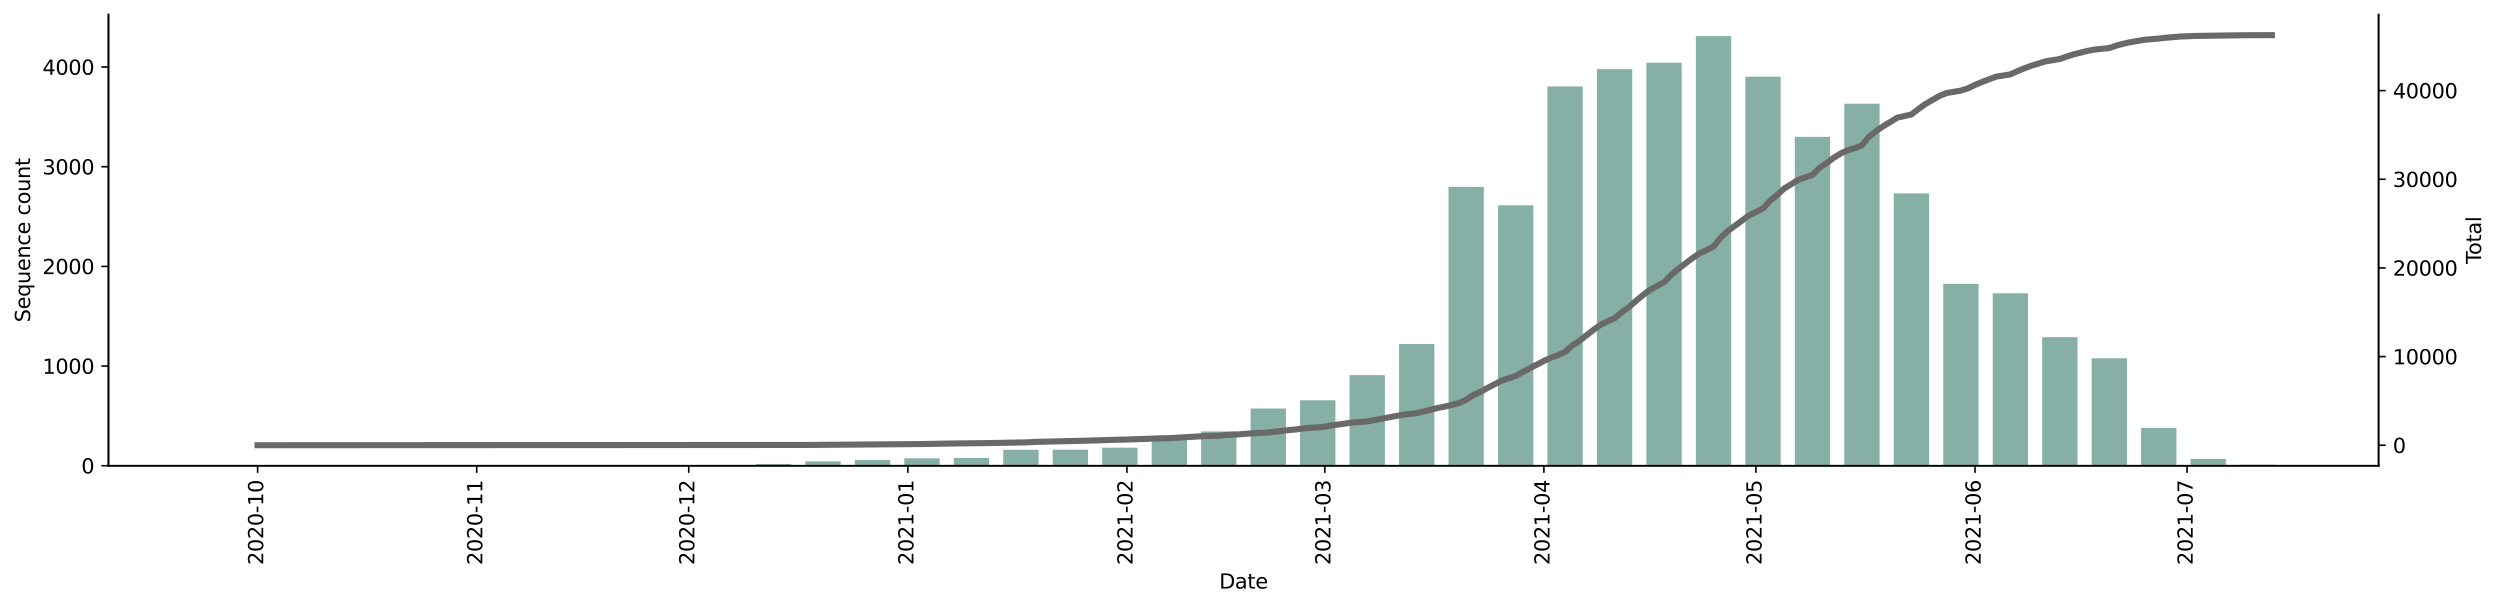 <?xml version="1.0" encoding="utf-8" standalone="no"?>
<!DOCTYPE svg PUBLIC "-//W3C//DTD SVG 1.1//EN"
  "http://www.w3.org/Graphics/SVG/1.1/DTD/svg11.dtd">
<svg height="298.621pt" version="1.1" viewBox="0 0 1229.019 298.621" width="1229.019pt" xmlns="http://www.w3.org/2000/svg" xmlns:xlink="http://www.w3.org/1999/xlink">
 <defs>
  <style type="text/css">*{stroke-linecap:butt;stroke-linejoin:round;}</style>
 </defs>
 <g id="figure_1">
  <g id="patch_1">
   <path d="M 0 298.621 
L 1229.019 298.621 
L 1229.019 0 
L 0 0 
z
" style="fill:#ffffff;"/>
  </g>
  <g id="axes_1">
   <g id="patch_2">
    <path d="M 53.328 228.96 
L 1169.328 228.96 
L 1169.328 7.2 
L 53.328 7.2 
z
" style="fill:#ffffff;"/>
   </g>
   <g id="patch_3">
    <path clip-path="url(#pfa78c89d4a)" d="M 104.055 228.96 
L 121.428 228.96 
L 121.428 228.911 
L 104.055 228.911 
z
" style="fill:#86b0a6;"/>
   </g>
   <g id="patch_4">
    <path clip-path="url(#pfa78c89d4a)" d="M 201.341 228.96 
L 218.713 228.96 
L 218.713 228.862 
L 201.341 228.862 
z
" style="fill:#86b0a6;"/>
   </g>
   <g id="patch_5">
    <path clip-path="url(#pfa78c89d4a)" d="M 225.662 228.96 
L 243.034 228.96 
L 243.034 228.911 
L 225.662 228.911 
z
" style="fill:#86b0a6;"/>
   </g>
   <g id="patch_6">
    <path clip-path="url(#pfa78c89d4a)" d="M 274.304 228.96 
L 291.677 228.96 
L 291.677 228.813 
L 274.304 228.813 
z
" style="fill:#86b0a6;"/>
   </g>
   <g id="patch_7">
    <path clip-path="url(#pfa78c89d4a)" d="M 322.947 228.96 
L 340.319 228.96 
L 340.319 228.764 
L 322.947 228.764 
z
" style="fill:#86b0a6;"/>
   </g>
   <g id="patch_8">
    <path clip-path="url(#pfa78c89d4a)" d="M 347.268 228.96 
L 364.641 228.96 
L 364.641 228.813 
L 347.268 228.813 
z
" style="fill:#86b0a6;"/>
   </g>
   <g id="patch_9">
    <path clip-path="url(#pfa78c89d4a)" d="M 371.59 228.96 
L 388.962 228.96 
L 388.962 228.078 
L 371.59 228.078 
z
" style="fill:#86b0a6;"/>
   </g>
   <g id="patch_10">
    <path clip-path="url(#pfa78c89d4a)" d="M 395.911 228.96 
L 413.283 228.96 
L 413.283 226.804 
L 395.911 226.804 
z
" style="fill:#86b0a6;"/>
   </g>
   <g id="patch_11">
    <path clip-path="url(#pfa78c89d4a)" d="M 420.232 228.96 
L 437.605 228.96 
L 437.605 226.167 
L 420.232 226.167 
z
" style="fill:#86b0a6;"/>
   </g>
   <g id="patch_12">
    <path clip-path="url(#pfa78c89d4a)" d="M 444.554 228.96 
L 461.926 228.96 
L 461.926 225.334 
L 444.554 225.334 
z
" style="fill:#86b0a6;"/>
   </g>
   <g id="patch_13">
    <path clip-path="url(#pfa78c89d4a)" d="M 468.875 228.96 
L 486.247 228.96 
L 486.247 225.138 
L 468.875 225.138 
z
" style="fill:#86b0a6;"/>
   </g>
   <g id="patch_14">
    <path clip-path="url(#pfa78c89d4a)" d="M 493.196 228.96 
L 510.568 228.96 
L 510.568 221.12 
L 493.196 221.12 
z
" style="fill:#86b0a6;"/>
   </g>
   <g id="patch_15">
    <path clip-path="url(#pfa78c89d4a)" d="M 517.517 228.96 
L 534.89 228.96 
L 534.89 221.071 
L 517.517 221.071 
z
" style="fill:#86b0a6;"/>
   </g>
   <g id="patch_16">
    <path clip-path="url(#pfa78c89d4a)" d="M 541.839 228.96 
L 559.211 228.96 
L 559.211 220.091 
L 541.839 220.091 
z
" style="fill:#86b0a6;"/>
   </g>
   <g id="patch_17">
    <path clip-path="url(#pfa78c89d4a)" d="M 566.16 228.96 
L 583.532 228.96 
L 583.532 215.974 
L 566.16 215.974 
z
" style="fill:#86b0a6;"/>
   </g>
   <g id="patch_18">
    <path clip-path="url(#pfa78c89d4a)" d="M 590.481 228.96 
L 607.854 228.96 
L 607.854 212.103 
L 590.481 212.103 
z
" style="fill:#86b0a6;"/>
   </g>
   <g id="patch_19">
    <path clip-path="url(#pfa78c89d4a)" d="M 614.803 228.96 
L 632.175 228.96 
L 632.175 200.833 
L 614.803 200.833 
z
" style="fill:#86b0a6;"/>
   </g>
   <g id="patch_20">
    <path clip-path="url(#pfa78c89d4a)" d="M 639.124 228.96 
L 656.496 228.96 
L 656.496 196.765 
L 639.124 196.765 
z
" style="fill:#86b0a6;"/>
   </g>
   <g id="patch_21">
    <path clip-path="url(#pfa78c89d4a)" d="M 663.445 228.96 
L 680.818 228.96 
L 680.818 184.417 
L 663.445 184.417 
z
" style="fill:#86b0a6;"/>
   </g>
   <g id="patch_22">
    <path clip-path="url(#pfa78c89d4a)" d="M 687.766 228.96 
L 705.139 228.96 
L 705.139 169.128 
L 687.766 169.128 
z
" style="fill:#86b0a6;"/>
   </g>
   <g id="patch_23">
    <path clip-path="url(#pfa78c89d4a)" d="M 712.088 228.96 
L 729.46 228.96 
L 729.46 91.852 
L 712.088 91.852 
z
" style="fill:#86b0a6;"/>
   </g>
   <g id="patch_24">
    <path clip-path="url(#pfa78c89d4a)" d="M 736.409 228.96 
L 753.781 228.96 
L 753.781 100.917 
L 736.409 100.917 
z
" style="fill:#86b0a6;"/>
   </g>
   <g id="patch_25">
    <path clip-path="url(#pfa78c89d4a)" d="M 760.73 228.96 
L 778.103 228.96 
L 778.103 42.506 
L 760.73 42.506 
z
" style="fill:#86b0a6;"/>
   </g>
   <g id="patch_26">
    <path clip-path="url(#pfa78c89d4a)" d="M 785.052 228.96 
L 802.424 228.96 
L 802.424 33.98 
L 785.052 33.98 
z
" style="fill:#86b0a6;"/>
   </g>
   <g id="patch_27">
    <path clip-path="url(#pfa78c89d4a)" d="M 809.373 228.96 
L 826.745 228.96 
L 826.745 30.844 
L 809.373 30.844 
z
" style="fill:#86b0a6;"/>
   </g>
   <g id="patch_28">
    <path clip-path="url(#pfa78c89d4a)" d="M 833.694 228.96 
L 851.067 228.96 
L 851.067 17.76 
L 833.694 17.76 
z
" style="fill:#86b0a6;"/>
   </g>
   <g id="patch_29">
    <path clip-path="url(#pfa78c89d4a)" d="M 858.016 228.96 
L 875.388 228.96 
L 875.388 37.704 
L 858.016 37.704 
z
" style="fill:#86b0a6;"/>
   </g>
   <g id="patch_30">
    <path clip-path="url(#pfa78c89d4a)" d="M 882.337 228.96 
L 899.709 228.96 
L 899.709 67.301 
L 882.337 67.301 
z
" style="fill:#86b0a6;"/>
   </g>
   <g id="patch_31">
    <path clip-path="url(#pfa78c89d4a)" d="M 906.658 228.96 
L 924.03 228.96 
L 924.03 50.984 
L 906.658 50.984 
z
" style="fill:#86b0a6;"/>
   </g>
   <g id="patch_32">
    <path clip-path="url(#pfa78c89d4a)" d="M 930.979 228.96 
L 948.352 228.96 
L 948.352 95.086 
L 930.979 95.086 
z
" style="fill:#86b0a6;"/>
   </g>
   <g id="patch_33">
    <path clip-path="url(#pfa78c89d4a)" d="M 955.301 228.96 
L 972.673 228.96 
L 972.673 139.531 
L 955.301 139.531 
z
" style="fill:#86b0a6;"/>
   </g>
   <g id="patch_34">
    <path clip-path="url(#pfa78c89d4a)" d="M 979.622 228.96 
L 996.994 228.96 
L 996.994 144.186 
L 979.622 144.186 
z
" style="fill:#86b0a6;"/>
   </g>
   <g id="patch_35">
    <path clip-path="url(#pfa78c89d4a)" d="M 1003.943 228.96 
L 1021.316 228.96 
L 1021.316 165.747 
L 1003.943 165.747 
z
" style="fill:#86b0a6;"/>
   </g>
   <g id="patch_36">
    <path clip-path="url(#pfa78c89d4a)" d="M 1028.265 228.96 
L 1045.637 228.96 
L 1045.637 176.135 
L 1028.265 176.135 
z
" style="fill:#86b0a6;"/>
   </g>
   <g id="patch_37">
    <path clip-path="url(#pfa78c89d4a)" d="M 1052.586 228.96 
L 1069.958 228.96 
L 1069.958 210.339 
L 1052.586 210.339 
z
" style="fill:#86b0a6;"/>
   </g>
   <g id="patch_38">
    <path clip-path="url(#pfa78c89d4a)" d="M 1076.907 228.96 
L 1094.28 228.96 
L 1094.28 225.628 
L 1076.907 225.628 
z
" style="fill:#86b0a6;"/>
   </g>
   <g id="patch_39">
    <path clip-path="url(#pfa78c89d4a)" d="M 1101.228 228.96 
L 1118.601 228.96 
L 1118.601 228.47 
L 1101.228 228.47 
z
" style="fill:#86b0a6;"/>
   </g>
   <g id="matplotlib.axis_1">
    <g id="xtick_1">
     <g id="line2d_1">
      <defs>
       <path d="M 0 0 
L 0 3.5 
" id="m380833d6ec" style="stroke:#000000;stroke-width:0.8;"/>
      </defs>
      <g>
       <use style="stroke:#000000;stroke-width:0.8;" x="126.639" xlink:href="#m380833d6ec" y="228.96"/>
      </g>
     </g>
     <g id="text_1">
      <!-- 2020-10 -->
      <g transform="translate(129.399 277.743)rotate(-90)scale(0.1 -0.1)">
       <defs>
        <path d="M 1228 531 
L 3431 531 
L 3431 0 
L 469 0 
L 469 531 
Q 828 903 1448 1529 
Q 2069 2156 2228 2338 
Q 2531 2678 2651 2914 
Q 2772 3150 2772 3378 
Q 2772 3750 2511 3984 
Q 2250 4219 1831 4219 
Q 1534 4219 1204 4116 
Q 875 4013 500 3803 
L 500 4441 
Q 881 4594 1212 4672 
Q 1544 4750 1819 4750 
Q 2544 4750 2975 4387 
Q 3406 4025 3406 3419 
Q 3406 3131 3298 2873 
Q 3191 2616 2906 2266 
Q 2828 2175 2409 1742 
Q 1991 1309 1228 531 
z
" id="DejaVuSans-32" transform="scale(0.016)"/>
        <path d="M 2034 4250 
Q 1547 4250 1301 3770 
Q 1056 3291 1056 2328 
Q 1056 1369 1301 889 
Q 1547 409 2034 409 
Q 2525 409 2770 889 
Q 3016 1369 3016 2328 
Q 3016 3291 2770 3770 
Q 2525 4250 2034 4250 
z
M 2034 4750 
Q 2819 4750 3233 4129 
Q 3647 3509 3647 2328 
Q 3647 1150 3233 529 
Q 2819 -91 2034 -91 
Q 1250 -91 836 529 
Q 422 1150 422 2328 
Q 422 3509 836 4129 
Q 1250 4750 2034 4750 
z
" id="DejaVuSans-30" transform="scale(0.016)"/>
        <path d="M 313 2009 
L 1997 2009 
L 1997 1497 
L 313 1497 
L 313 2009 
z
" id="DejaVuSans-2d" transform="scale(0.016)"/>
        <path d="M 794 531 
L 1825 531 
L 1825 4091 
L 703 3866 
L 703 4441 
L 1819 4666 
L 2450 4666 
L 2450 531 
L 3481 531 
L 3481 0 
L 794 0 
L 794 531 
z
" id="DejaVuSans-31" transform="scale(0.016)"/>
       </defs>
       <use xlink:href="#DejaVuSans-32"/>
       <use x="63.623" xlink:href="#DejaVuSans-30"/>
       <use x="127.246" xlink:href="#DejaVuSans-32"/>
       <use x="190.869" xlink:href="#DejaVuSans-30"/>
       <use x="254.492" xlink:href="#DejaVuSans-2d"/>
       <use x="290.576" xlink:href="#DejaVuSans-31"/>
       <use x="354.199" xlink:href="#DejaVuSans-30"/>
      </g>
     </g>
    </g>
    <g id="xtick_2">
     <g id="line2d_2">
      <g>
       <use style="stroke:#000000;stroke-width:0.8;" x="234.348" xlink:href="#m380833d6ec" y="228.96"/>
      </g>
     </g>
     <g id="text_2">
      <!-- 2020-11 -->
      <g transform="translate(237.107 277.743)rotate(-90)scale(0.1 -0.1)">
       <use xlink:href="#DejaVuSans-32"/>
       <use x="63.623" xlink:href="#DejaVuSans-30"/>
       <use x="127.246" xlink:href="#DejaVuSans-32"/>
       <use x="190.869" xlink:href="#DejaVuSans-30"/>
       <use x="254.492" xlink:href="#DejaVuSans-2d"/>
       <use x="290.576" xlink:href="#DejaVuSans-31"/>
       <use x="354.199" xlink:href="#DejaVuSans-31"/>
      </g>
     </g>
    </g>
    <g id="xtick_3">
     <g id="line2d_3">
      <g>
       <use style="stroke:#000000;stroke-width:0.8;" x="338.582" xlink:href="#m380833d6ec" y="228.96"/>
      </g>
     </g>
     <g id="text_3">
      <!-- 2020-12 -->
      <g transform="translate(341.342 277.743)rotate(-90)scale(0.1 -0.1)">
       <use xlink:href="#DejaVuSans-32"/>
       <use x="63.623" xlink:href="#DejaVuSans-30"/>
       <use x="127.246" xlink:href="#DejaVuSans-32"/>
       <use x="190.869" xlink:href="#DejaVuSans-30"/>
       <use x="254.492" xlink:href="#DejaVuSans-2d"/>
       <use x="290.576" xlink:href="#DejaVuSans-31"/>
       <use x="354.199" xlink:href="#DejaVuSans-32"/>
      </g>
     </g>
    </g>
    <g id="xtick_4">
     <g id="line2d_4">
      <g>
       <use style="stroke:#000000;stroke-width:0.8;" x="446.291" xlink:href="#m380833d6ec" y="228.96"/>
      </g>
     </g>
     <g id="text_4">
      <!-- 2021-01 -->
      <g transform="translate(449.05 277.743)rotate(-90)scale(0.1 -0.1)">
       <use xlink:href="#DejaVuSans-32"/>
       <use x="63.623" xlink:href="#DejaVuSans-30"/>
       <use x="127.246" xlink:href="#DejaVuSans-32"/>
       <use x="190.869" xlink:href="#DejaVuSans-31"/>
       <use x="254.492" xlink:href="#DejaVuSans-2d"/>
       <use x="290.576" xlink:href="#DejaVuSans-30"/>
       <use x="354.199" xlink:href="#DejaVuSans-31"/>
      </g>
     </g>
    </g>
    <g id="xtick_5">
     <g id="line2d_5">
      <g>
       <use style="stroke:#000000;stroke-width:0.8;" x="553.999" xlink:href="#m380833d6ec" y="228.96"/>
      </g>
     </g>
     <g id="text_5">
      <!-- 2021-02 -->
      <g transform="translate(556.759 277.743)rotate(-90)scale(0.1 -0.1)">
       <use xlink:href="#DejaVuSans-32"/>
       <use x="63.623" xlink:href="#DejaVuSans-30"/>
       <use x="127.246" xlink:href="#DejaVuSans-32"/>
       <use x="190.869" xlink:href="#DejaVuSans-31"/>
       <use x="254.492" xlink:href="#DejaVuSans-2d"/>
       <use x="290.576" xlink:href="#DejaVuSans-30"/>
       <use x="354.199" xlink:href="#DejaVuSans-32"/>
      </g>
     </g>
    </g>
    <g id="xtick_6">
     <g id="line2d_6">
      <g>
       <use style="stroke:#000000;stroke-width:0.8;" x="651.285" xlink:href="#m380833d6ec" y="228.96"/>
      </g>
     </g>
     <g id="text_6">
      <!-- 2021-03 -->
      <g transform="translate(654.044 277.743)rotate(-90)scale(0.1 -0.1)">
       <defs>
        <path d="M 2597 2516 
Q 3050 2419 3304 2112 
Q 3559 1806 3559 1356 
Q 3559 666 3084 287 
Q 2609 -91 1734 -91 
Q 1441 -91 1130 -33 
Q 819 25 488 141 
L 488 750 
Q 750 597 1062 519 
Q 1375 441 1716 441 
Q 2309 441 2620 675 
Q 2931 909 2931 1356 
Q 2931 1769 2642 2001 
Q 2353 2234 1838 2234 
L 1294 2234 
L 1294 2753 
L 1863 2753 
Q 2328 2753 2575 2939 
Q 2822 3125 2822 3475 
Q 2822 3834 2567 4026 
Q 2313 4219 1838 4219 
Q 1578 4219 1281 4162 
Q 984 4106 628 3988 
L 628 4550 
Q 988 4650 1302 4700 
Q 1616 4750 1894 4750 
Q 2613 4750 3031 4423 
Q 3450 4097 3450 3541 
Q 3450 3153 3228 2886 
Q 3006 2619 2597 2516 
z
" id="DejaVuSans-33" transform="scale(0.016)"/>
       </defs>
       <use xlink:href="#DejaVuSans-32"/>
       <use x="63.623" xlink:href="#DejaVuSans-30"/>
       <use x="127.246" xlink:href="#DejaVuSans-32"/>
       <use x="190.869" xlink:href="#DejaVuSans-31"/>
       <use x="254.492" xlink:href="#DejaVuSans-2d"/>
       <use x="290.576" xlink:href="#DejaVuSans-30"/>
       <use x="354.199" xlink:href="#DejaVuSans-33"/>
      </g>
     </g>
    </g>
    <g id="xtick_7">
     <g id="line2d_7">
      <g>
       <use style="stroke:#000000;stroke-width:0.8;" x="758.993" xlink:href="#m380833d6ec" y="228.96"/>
      </g>
     </g>
     <g id="text_7">
      <!-- 2021-04 -->
      <g transform="translate(761.753 277.743)rotate(-90)scale(0.1 -0.1)">
       <defs>
        <path d="M 2419 4116 
L 825 1625 
L 2419 1625 
L 2419 4116 
z
M 2253 4666 
L 3047 4666 
L 3047 1625 
L 3713 1625 
L 3713 1100 
L 3047 1100 
L 3047 0 
L 2419 0 
L 2419 1100 
L 313 1100 
L 313 1709 
L 2253 4666 
z
" id="DejaVuSans-34" transform="scale(0.016)"/>
       </defs>
       <use xlink:href="#DejaVuSans-32"/>
       <use x="63.623" xlink:href="#DejaVuSans-30"/>
       <use x="127.246" xlink:href="#DejaVuSans-32"/>
       <use x="190.869" xlink:href="#DejaVuSans-31"/>
       <use x="254.492" xlink:href="#DejaVuSans-2d"/>
       <use x="290.576" xlink:href="#DejaVuSans-30"/>
       <use x="354.199" xlink:href="#DejaVuSans-34"/>
      </g>
     </g>
    </g>
    <g id="xtick_8">
     <g id="line2d_8">
      <g>
       <use style="stroke:#000000;stroke-width:0.8;" x="863.227" xlink:href="#m380833d6ec" y="228.96"/>
      </g>
     </g>
     <g id="text_8">
      <!-- 2021-05 -->
      <g transform="translate(865.987 277.743)rotate(-90)scale(0.1 -0.1)">
       <defs>
        <path d="M 691 4666 
L 3169 4666 
L 3169 4134 
L 1269 4134 
L 1269 2991 
Q 1406 3038 1543 3061 
Q 1681 3084 1819 3084 
Q 2600 3084 3056 2656 
Q 3513 2228 3513 1497 
Q 3513 744 3044 326 
Q 2575 -91 1722 -91 
Q 1428 -91 1123 -41 
Q 819 9 494 109 
L 494 744 
Q 775 591 1075 516 
Q 1375 441 1709 441 
Q 2250 441 2565 725 
Q 2881 1009 2881 1497 
Q 2881 1984 2565 2268 
Q 2250 2553 1709 2553 
Q 1456 2553 1204 2497 
Q 953 2441 691 2322 
L 691 4666 
z
" id="DejaVuSans-35" transform="scale(0.016)"/>
       </defs>
       <use xlink:href="#DejaVuSans-32"/>
       <use x="63.623" xlink:href="#DejaVuSans-30"/>
       <use x="127.246" xlink:href="#DejaVuSans-32"/>
       <use x="190.869" xlink:href="#DejaVuSans-31"/>
       <use x="254.492" xlink:href="#DejaVuSans-2d"/>
       <use x="290.576" xlink:href="#DejaVuSans-30"/>
       <use x="354.199" xlink:href="#DejaVuSans-35"/>
      </g>
     </g>
    </g>
    <g id="xtick_9">
     <g id="line2d_9">
      <g>
       <use style="stroke:#000000;stroke-width:0.8;" x="970.936" xlink:href="#m380833d6ec" y="228.96"/>
      </g>
     </g>
     <g id="text_9">
      <!-- 2021-06 -->
      <g transform="translate(973.695 277.743)rotate(-90)scale(0.1 -0.1)">
       <defs>
        <path d="M 2113 2584 
Q 1688 2584 1439 2293 
Q 1191 2003 1191 1497 
Q 1191 994 1439 701 
Q 1688 409 2113 409 
Q 2538 409 2786 701 
Q 3034 994 3034 1497 
Q 3034 2003 2786 2293 
Q 2538 2584 2113 2584 
z
M 3366 4563 
L 3366 3988 
Q 3128 4100 2886 4159 
Q 2644 4219 2406 4219 
Q 1781 4219 1451 3797 
Q 1122 3375 1075 2522 
Q 1259 2794 1537 2939 
Q 1816 3084 2150 3084 
Q 2853 3084 3261 2657 
Q 3669 2231 3669 1497 
Q 3669 778 3244 343 
Q 2819 -91 2113 -91 
Q 1303 -91 875 529 
Q 447 1150 447 2328 
Q 447 3434 972 4092 
Q 1497 4750 2381 4750 
Q 2619 4750 2861 4703 
Q 3103 4656 3366 4563 
z
" id="DejaVuSans-36" transform="scale(0.016)"/>
       </defs>
       <use xlink:href="#DejaVuSans-32"/>
       <use x="63.623" xlink:href="#DejaVuSans-30"/>
       <use x="127.246" xlink:href="#DejaVuSans-32"/>
       <use x="190.869" xlink:href="#DejaVuSans-31"/>
       <use x="254.492" xlink:href="#DejaVuSans-2d"/>
       <use x="290.576" xlink:href="#DejaVuSans-30"/>
       <use x="354.199" xlink:href="#DejaVuSans-36"/>
      </g>
     </g>
    </g>
    <g id="xtick_10">
     <g id="line2d_10">
      <g>
       <use style="stroke:#000000;stroke-width:0.8;" x="1075.17" xlink:href="#m380833d6ec" y="228.96"/>
      </g>
     </g>
     <g id="text_10">
      <!-- 2021-07 -->
      <g transform="translate(1077.929 277.743)rotate(-90)scale(0.1 -0.1)">
       <defs>
        <path d="M 525 4666 
L 3525 4666 
L 3525 4397 
L 1831 0 
L 1172 0 
L 2766 4134 
L 525 4134 
L 525 4666 
z
" id="DejaVuSans-37" transform="scale(0.016)"/>
       </defs>
       <use xlink:href="#DejaVuSans-32"/>
       <use x="63.623" xlink:href="#DejaVuSans-30"/>
       <use x="127.246" xlink:href="#DejaVuSans-32"/>
       <use x="190.869" xlink:href="#DejaVuSans-31"/>
       <use x="254.492" xlink:href="#DejaVuSans-2d"/>
       <use x="290.576" xlink:href="#DejaVuSans-30"/>
       <use x="354.199" xlink:href="#DejaVuSans-37"/>
      </g>
     </g>
    </g>
    <g id="text_11">
     <!-- Date -->
     <g transform="translate(599.377 289.341)scale(0.1 -0.1)">
      <defs>
       <path d="M 1259 4147 
L 1259 519 
L 2022 519 
Q 2988 519 3436 956 
Q 3884 1394 3884 2338 
Q 3884 3275 3436 3711 
Q 2988 4147 2022 4147 
L 1259 4147 
z
M 628 4666 
L 1925 4666 
Q 3281 4666 3915 4102 
Q 4550 3538 4550 2338 
Q 4550 1131 3912 565 
Q 3275 0 1925 0 
L 628 0 
L 628 4666 
z
" id="DejaVuSans-44" transform="scale(0.016)"/>
       <path d="M 2194 1759 
Q 1497 1759 1228 1600 
Q 959 1441 959 1056 
Q 959 750 1161 570 
Q 1363 391 1709 391 
Q 2188 391 2477 730 
Q 2766 1069 2766 1631 
L 2766 1759 
L 2194 1759 
z
M 3341 1997 
L 3341 0 
L 2766 0 
L 2766 531 
Q 2569 213 2275 61 
Q 1981 -91 1556 -91 
Q 1019 -91 701 211 
Q 384 513 384 1019 
Q 384 1609 779 1909 
Q 1175 2209 1959 2209 
L 2766 2209 
L 2766 2266 
Q 2766 2663 2505 2880 
Q 2244 3097 1772 3097 
Q 1472 3097 1187 3025 
Q 903 2953 641 2809 
L 641 3341 
Q 956 3463 1253 3523 
Q 1550 3584 1831 3584 
Q 2591 3584 2966 3190 
Q 3341 2797 3341 1997 
z
" id="DejaVuSans-61" transform="scale(0.016)"/>
       <path d="M 1172 4494 
L 1172 3500 
L 2356 3500 
L 2356 3053 
L 1172 3053 
L 1172 1153 
Q 1172 725 1289 603 
Q 1406 481 1766 481 
L 2356 481 
L 2356 0 
L 1766 0 
Q 1100 0 847 248 
Q 594 497 594 1153 
L 594 3053 
L 172 3053 
L 172 3500 
L 594 3500 
L 594 4494 
L 1172 4494 
z
" id="DejaVuSans-74" transform="scale(0.016)"/>
       <path d="M 3597 1894 
L 3597 1613 
L 953 1613 
Q 991 1019 1311 708 
Q 1631 397 2203 397 
Q 2534 397 2845 478 
Q 3156 559 3463 722 
L 3463 178 
Q 3153 47 2828 -22 
Q 2503 -91 2169 -91 
Q 1331 -91 842 396 
Q 353 884 353 1716 
Q 353 2575 817 3079 
Q 1281 3584 2069 3584 
Q 2775 3584 3186 3129 
Q 3597 2675 3597 1894 
z
M 3022 2063 
Q 3016 2534 2758 2815 
Q 2500 3097 2075 3097 
Q 1594 3097 1305 2825 
Q 1016 2553 972 2059 
L 3022 2063 
z
" id="DejaVuSans-65" transform="scale(0.016)"/>
      </defs>
      <use xlink:href="#DejaVuSans-44"/>
      <use x="77.002" xlink:href="#DejaVuSans-61"/>
      <use x="138.281" xlink:href="#DejaVuSans-74"/>
      <use x="177.49" xlink:href="#DejaVuSans-65"/>
     </g>
    </g>
   </g>
   <g id="matplotlib.axis_2">
    <g id="ytick_1">
     <g id="line2d_11">
      <defs>
       <path d="M 0 0 
L -3.5 0 
" id="m9fbfa8d92e" style="stroke:#000000;stroke-width:0.8;"/>
      </defs>
      <g>
       <use style="stroke:#000000;stroke-width:0.8;" x="53.328" xlink:href="#m9fbfa8d92e" y="228.96"/>
      </g>
     </g>
     <g id="text_12">
      <!-- 0 -->
      <g transform="translate(39.966 232.759)scale(0.1 -0.1)">
       <use xlink:href="#DejaVuSans-30"/>
      </g>
     </g>
    </g>
    <g id="ytick_2">
     <g id="line2d_12">
      <g>
       <use style="stroke:#000000;stroke-width:0.8;" x="53.328" xlink:href="#m9fbfa8d92e" y="179.958"/>
      </g>
     </g>
     <g id="text_13">
      <!-- 1000 -->
      <g transform="translate(20.878 183.757)scale(0.1 -0.1)">
       <use xlink:href="#DejaVuSans-31"/>
       <use x="63.623" xlink:href="#DejaVuSans-30"/>
       <use x="127.246" xlink:href="#DejaVuSans-30"/>
       <use x="190.869" xlink:href="#DejaVuSans-30"/>
      </g>
     </g>
    </g>
    <g id="ytick_3">
     <g id="line2d_13">
      <g>
       <use style="stroke:#000000;stroke-width:0.8;" x="53.328" xlink:href="#m9fbfa8d92e" y="130.955"/>
      </g>
     </g>
     <g id="text_14">
      <!-- 2000 -->
      <g transform="translate(20.878 134.755)scale(0.1 -0.1)">
       <use xlink:href="#DejaVuSans-32"/>
       <use x="63.623" xlink:href="#DejaVuSans-30"/>
       <use x="127.246" xlink:href="#DejaVuSans-30"/>
       <use x="190.869" xlink:href="#DejaVuSans-30"/>
      </g>
     </g>
    </g>
    <g id="ytick_4">
     <g id="line2d_14">
      <g>
       <use style="stroke:#000000;stroke-width:0.8;" x="53.328" xlink:href="#m9fbfa8d92e" y="81.953"/>
      </g>
     </g>
     <g id="text_15">
      <!-- 3000 -->
      <g transform="translate(20.878 85.752)scale(0.1 -0.1)">
       <use xlink:href="#DejaVuSans-33"/>
       <use x="63.623" xlink:href="#DejaVuSans-30"/>
       <use x="127.246" xlink:href="#DejaVuSans-30"/>
       <use x="190.869" xlink:href="#DejaVuSans-30"/>
      </g>
     </g>
    </g>
    <g id="ytick_5">
     <g id="line2d_15">
      <g>
       <use style="stroke:#000000;stroke-width:0.8;" x="53.328" xlink:href="#m9fbfa8d92e" y="32.951"/>
      </g>
     </g>
     <g id="text_16">
      <!-- 4000 -->
      <g transform="translate(20.878 36.75)scale(0.1 -0.1)">
       <use xlink:href="#DejaVuSans-34"/>
       <use x="63.623" xlink:href="#DejaVuSans-30"/>
       <use x="127.246" xlink:href="#DejaVuSans-30"/>
       <use x="190.869" xlink:href="#DejaVuSans-30"/>
      </g>
     </g>
    </g>
    <g id="text_17">
     <!-- Sequence count -->
     <g transform="translate(14.798 158.44)rotate(-90)scale(0.1 -0.1)">
      <defs>
       <path d="M 3425 4513 
L 3425 3897 
Q 3066 4069 2747 4153 
Q 2428 4238 2131 4238 
Q 1616 4238 1336 4038 
Q 1056 3838 1056 3469 
Q 1056 3159 1242 3001 
Q 1428 2844 1947 2747 
L 2328 2669 
Q 3034 2534 3370 2195 
Q 3706 1856 3706 1288 
Q 3706 609 3251 259 
Q 2797 -91 1919 -91 
Q 1588 -91 1214 -16 
Q 841 59 441 206 
L 441 856 
Q 825 641 1194 531 
Q 1563 422 1919 422 
Q 2459 422 2753 634 
Q 3047 847 3047 1241 
Q 3047 1584 2836 1778 
Q 2625 1972 2144 2069 
L 1759 2144 
Q 1053 2284 737 2584 
Q 422 2884 422 3419 
Q 422 4038 858 4394 
Q 1294 4750 2059 4750 
Q 2388 4750 2728 4690 
Q 3069 4631 3425 4513 
z
" id="DejaVuSans-53" transform="scale(0.016)"/>
       <path d="M 947 1747 
Q 947 1113 1208 752 
Q 1469 391 1925 391 
Q 2381 391 2643 752 
Q 2906 1113 2906 1747 
Q 2906 2381 2643 2742 
Q 2381 3103 1925 3103 
Q 1469 3103 1208 2742 
Q 947 2381 947 1747 
z
M 2906 525 
Q 2725 213 2448 61 
Q 2172 -91 1784 -91 
Q 1150 -91 751 415 
Q 353 922 353 1747 
Q 353 2572 751 3078 
Q 1150 3584 1784 3584 
Q 2172 3584 2448 3432 
Q 2725 3281 2906 2969 
L 2906 3500 
L 3481 3500 
L 3481 -1331 
L 2906 -1331 
L 2906 525 
z
" id="DejaVuSans-71" transform="scale(0.016)"/>
       <path d="M 544 1381 
L 544 3500 
L 1119 3500 
L 1119 1403 
Q 1119 906 1312 657 
Q 1506 409 1894 409 
Q 2359 409 2629 706 
Q 2900 1003 2900 1516 
L 2900 3500 
L 3475 3500 
L 3475 0 
L 2900 0 
L 2900 538 
Q 2691 219 2414 64 
Q 2138 -91 1772 -91 
Q 1169 -91 856 284 
Q 544 659 544 1381 
z
M 1991 3584 
L 1991 3584 
z
" id="DejaVuSans-75" transform="scale(0.016)"/>
       <path d="M 3513 2113 
L 3513 0 
L 2938 0 
L 2938 2094 
Q 2938 2591 2744 2837 
Q 2550 3084 2163 3084 
Q 1697 3084 1428 2787 
Q 1159 2491 1159 1978 
L 1159 0 
L 581 0 
L 581 3500 
L 1159 3500 
L 1159 2956 
Q 1366 3272 1645 3428 
Q 1925 3584 2291 3584 
Q 2894 3584 3203 3211 
Q 3513 2838 3513 2113 
z
" id="DejaVuSans-6e" transform="scale(0.016)"/>
       <path d="M 3122 3366 
L 3122 2828 
Q 2878 2963 2633 3030 
Q 2388 3097 2138 3097 
Q 1578 3097 1268 2742 
Q 959 2388 959 1747 
Q 959 1106 1268 751 
Q 1578 397 2138 397 
Q 2388 397 2633 464 
Q 2878 531 3122 666 
L 3122 134 
Q 2881 22 2623 -34 
Q 2366 -91 2075 -91 
Q 1284 -91 818 406 
Q 353 903 353 1747 
Q 353 2603 823 3093 
Q 1294 3584 2113 3584 
Q 2378 3584 2631 3529 
Q 2884 3475 3122 3366 
z
" id="DejaVuSans-63" transform="scale(0.016)"/>
       <path id="DejaVuSans-20" transform="scale(0.016)"/>
       <path d="M 1959 3097 
Q 1497 3097 1228 2736 
Q 959 2375 959 1747 
Q 959 1119 1226 758 
Q 1494 397 1959 397 
Q 2419 397 2687 759 
Q 2956 1122 2956 1747 
Q 2956 2369 2687 2733 
Q 2419 3097 1959 3097 
z
M 1959 3584 
Q 2709 3584 3137 3096 
Q 3566 2609 3566 1747 
Q 3566 888 3137 398 
Q 2709 -91 1959 -91 
Q 1206 -91 779 398 
Q 353 888 353 1747 
Q 353 2609 779 3096 
Q 1206 3584 1959 3584 
z
" id="DejaVuSans-6f" transform="scale(0.016)"/>
      </defs>
      <use xlink:href="#DejaVuSans-53"/>
      <use x="63.477" xlink:href="#DejaVuSans-65"/>
      <use x="125" xlink:href="#DejaVuSans-71"/>
      <use x="188.477" xlink:href="#DejaVuSans-75"/>
      <use x="251.855" xlink:href="#DejaVuSans-65"/>
      <use x="313.379" xlink:href="#DejaVuSans-6e"/>
      <use x="376.758" xlink:href="#DejaVuSans-63"/>
      <use x="431.738" xlink:href="#DejaVuSans-65"/>
      <use x="493.262" xlink:href="#DejaVuSans-20"/>
      <use x="525.049" xlink:href="#DejaVuSans-63"/>
      <use x="580.029" xlink:href="#DejaVuSans-6f"/>
      <use x="641.211" xlink:href="#DejaVuSans-75"/>
      <use x="704.59" xlink:href="#DejaVuSans-6e"/>
      <use x="767.969" xlink:href="#DejaVuSans-74"/>
     </g>
    </g>
   </g>
   <g id="patch_40">
    <path d="M 53.328 228.96 
L 53.328 7.2 
" style="fill:none;stroke:#000000;stroke-linecap:square;stroke-linejoin:miter;stroke-width:0.8;"/>
   </g>
   <g id="patch_41">
    <path d="M 1169.328 228.96 
L 1169.328 7.2 
" style="fill:none;stroke:#000000;stroke-linecap:square;stroke-linejoin:miter;stroke-width:0.8;"/>
   </g>
   <g id="patch_42">
    <path d="M 53.328 228.96 
L 1169.328 228.96 
" style="fill:none;stroke:#000000;stroke-linecap:square;stroke-linejoin:miter;stroke-width:0.8;"/>
   </g>
  </g>
  <g id="axes_2">
   <g id="matplotlib.axis_3">
    <g id="ytick_6">
     <g id="line2d_16">
      <defs>
       <path d="M 0 0 
L 3.5 0 
" id="m37f28c334d" style="stroke:#000000;stroke-width:0.8;"/>
      </defs>
      <g>
       <use style="stroke:#000000;stroke-width:0.8;" x="1169.328" xlink:href="#m37f28c334d" y="218.884"/>
      </g>
     </g>
     <g id="text_18">
      <!-- 0 -->
      <g transform="translate(1176.328 222.684)scale(0.1 -0.1)">
       <use xlink:href="#DejaVuSans-30"/>
      </g>
     </g>
    </g>
    <g id="ytick_7">
     <g id="line2d_17">
      <g>
       <use style="stroke:#000000;stroke-width:0.8;" x="1169.328" xlink:href="#m37f28c334d" y="175.296"/>
      </g>
     </g>
     <g id="text_19">
      <!-- 10000 -->
      <g transform="translate(1176.328 179.095)scale(0.1 -0.1)">
       <use xlink:href="#DejaVuSans-31"/>
       <use x="63.623" xlink:href="#DejaVuSans-30"/>
       <use x="127.246" xlink:href="#DejaVuSans-30"/>
       <use x="190.869" xlink:href="#DejaVuSans-30"/>
       <use x="254.492" xlink:href="#DejaVuSans-30"/>
      </g>
     </g>
    </g>
    <g id="ytick_8">
     <g id="line2d_18">
      <g>
       <use style="stroke:#000000;stroke-width:0.8;" x="1169.328" xlink:href="#m37f28c334d" y="131.708"/>
      </g>
     </g>
     <g id="text_20">
      <!-- 20000 -->
      <g transform="translate(1176.328 135.507)scale(0.1 -0.1)">
       <use xlink:href="#DejaVuSans-32"/>
       <use x="63.623" xlink:href="#DejaVuSans-30"/>
       <use x="127.246" xlink:href="#DejaVuSans-30"/>
       <use x="190.869" xlink:href="#DejaVuSans-30"/>
       <use x="254.492" xlink:href="#DejaVuSans-30"/>
      </g>
     </g>
    </g>
    <g id="ytick_9">
     <g id="line2d_19">
      <g>
       <use style="stroke:#000000;stroke-width:0.8;" x="1169.328" xlink:href="#m37f28c334d" y="88.12"/>
      </g>
     </g>
     <g id="text_21">
      <!-- 30000 -->
      <g transform="translate(1176.328 91.919)scale(0.1 -0.1)">
       <use xlink:href="#DejaVuSans-33"/>
       <use x="63.623" xlink:href="#DejaVuSans-30"/>
       <use x="127.246" xlink:href="#DejaVuSans-30"/>
       <use x="190.869" xlink:href="#DejaVuSans-30"/>
       <use x="254.492" xlink:href="#DejaVuSans-30"/>
      </g>
     </g>
    </g>
    <g id="ytick_10">
     <g id="line2d_20">
      <g>
       <use style="stroke:#000000;stroke-width:0.8;" x="1169.328" xlink:href="#m37f28c334d" y="44.531"/>
      </g>
     </g>
     <g id="text_22">
      <!-- 40000 -->
      <g transform="translate(1176.328 48.331)scale(0.1 -0.1)">
       <use xlink:href="#DejaVuSans-34"/>
       <use x="63.623" xlink:href="#DejaVuSans-30"/>
       <use x="127.246" xlink:href="#DejaVuSans-30"/>
       <use x="190.869" xlink:href="#DejaVuSans-30"/>
       <use x="254.492" xlink:href="#DejaVuSans-30"/>
      </g>
     </g>
    </g>
    <g id="text_23">
     <!-- Total -->
     <g transform="translate(1219.739 129.757)rotate(-90)scale(0.1 -0.1)">
      <defs>
       <path d="M -19 4666 
L 3928 4666 
L 3928 4134 
L 2272 4134 
L 2272 0 
L 1638 0 
L 1638 4134 
L -19 4134 
L -19 4666 
z
" id="DejaVuSans-54" transform="scale(0.016)"/>
       <path d="M 603 4863 
L 1178 4863 
L 1178 0 
L 603 0 
L 603 4863 
z
" id="DejaVuSans-6c" transform="scale(0.016)"/>
      </defs>
      <use xlink:href="#DejaVuSans-54"/>
      <use x="44.084" xlink:href="#DejaVuSans-6f"/>
      <use x="105.266" xlink:href="#DejaVuSans-74"/>
      <use x="144.475" xlink:href="#DejaVuSans-61"/>
      <use x="205.754" xlink:href="#DejaVuSans-6c"/>
     </g>
    </g>
   </g>
   <g id="line2d_21">
    <path clip-path="url(#pfa78c89d4a)" d="M 126.639 218.88 
L 397.648 218.745 
L 453.24 218.292 
L 470.612 217.995 
L 484.51 217.843 
L 505.357 217.459 
L 508.831 217.232 
L 533.153 216.666 
L 547.05 216.243 
L 553.999 216.073 
L 564.423 215.711 
L 571.372 215.454 
L 574.846 215.406 
L 592.219 214.373 
L 599.167 214.207 
L 602.642 213.863 
L 609.591 213.506 
L 616.54 212.93 
L 623.489 212.621 
L 633.912 211.405 
L 637.387 211.091 
L 640.861 210.624 
L 644.336 210.297 
L 647.81 210.127 
L 651.285 209.77 
L 654.759 209.051 
L 658.233 208.659 
L 665.182 207.673 
L 672.131 207.216 
L 682.555 205.206 
L 689.504 203.942 
L 696.453 203.097 
L 706.876 200.551 
L 710.351 199.862 
L 717.299 198.149 
L 720.774 196.524 
L 724.248 194.231 
L 727.723 192.697 
L 731.197 190.748 
L 738.146 187.148 
L 745.095 184.829 
L 748.57 182.837 
L 758.993 177.449 
L 762.468 175.854 
L 765.942 174.564 
L 769.417 173.003 
L 772.891 169.874 
L 776.365 167.642 
L 783.314 162.193 
L 786.789 159.683 
L 790.263 157.979 
L 793.738 156.492 
L 797.212 153.515 
L 800.687 151.074 
L 804.161 148.019 
L 807.636 145.12 
L 811.11 142.487 
L 818.059 138.774 
L 821.534 135.151 
L 825.008 132.248 
L 831.957 126.931 
L 835.431 124.551 
L 838.906 123.012 
L 842.38 121.229 
L 845.855 116.901 
L 849.329 113.627 
L 859.753 105.947 
L 866.702 102.469 
L 870.176 98.69 
L 873.651 95.839 
L 877.125 92.653 
L 884.074 88.407 
L 891.023 85.988 
L 894.497 82.479 
L 897.972 80.165 
L 901.446 77.576 
L 904.921 75.435 
L 908.395 73.897 
L 911.87 72.833 
L 915.344 71.438 
L 918.819 67.197 
L 922.293 64.469 
L 925.768 62.08 
L 932.717 57.843 
L 939.666 56.261 
L 943.14 53.572 
L 946.615 51.104 
L 953.563 47.077 
L 957.038 45.717 
L 963.987 44.54 
L 967.461 43.429 
L 970.936 41.75 
L 974.41 40.277 
L 981.359 37.662 
L 988.308 36.581 
L 991.783 34.959 
L 995.257 33.551 
L 998.732 32.287 
L 1005.681 30.139 
L 1012.629 29.014 
L 1016.104 27.767 
L 1019.578 26.686 
L 1026.527 24.952 
L 1030.002 24.346 
L 1036.951 23.613 
L 1040.425 22.419 
L 1043.9 21.495 
L 1047.374 20.71 
L 1054.323 19.547 
L 1061.272 18.963 
L 1064.747 18.54 
L 1071.695 17.973 
L 1078.644 17.681 
L 1102.966 17.324 
L 1116.864 17.28 
L 1116.864 17.28 
" style="fill:none;stroke:#696969;stroke-linecap:square;stroke-width:3;"/>
   </g>
   <g id="patch_43">
    <path d="M 53.328 228.96 
L 53.328 7.2 
" style="fill:none;stroke:#000000;stroke-linecap:square;stroke-linejoin:miter;stroke-width:0.8;"/>
   </g>
   <g id="patch_44">
    <path d="M 1169.328 228.96 
L 1169.328 7.2 
" style="fill:none;stroke:#000000;stroke-linecap:square;stroke-linejoin:miter;stroke-width:0.8;"/>
   </g>
   <g id="patch_45">
    <path d="M 53.328 228.96 
L 1169.328 228.96 
" style="fill:none;stroke:#000000;stroke-linecap:square;stroke-linejoin:miter;stroke-width:0.8;"/>
   </g>
  </g>
 </g>
 <defs>
  <clipPath id="pfa78c89d4a">
   <rect height="221.76" width="1116" x="53.328" y="7.2"/>
  </clipPath>
 </defs>
</svg>
